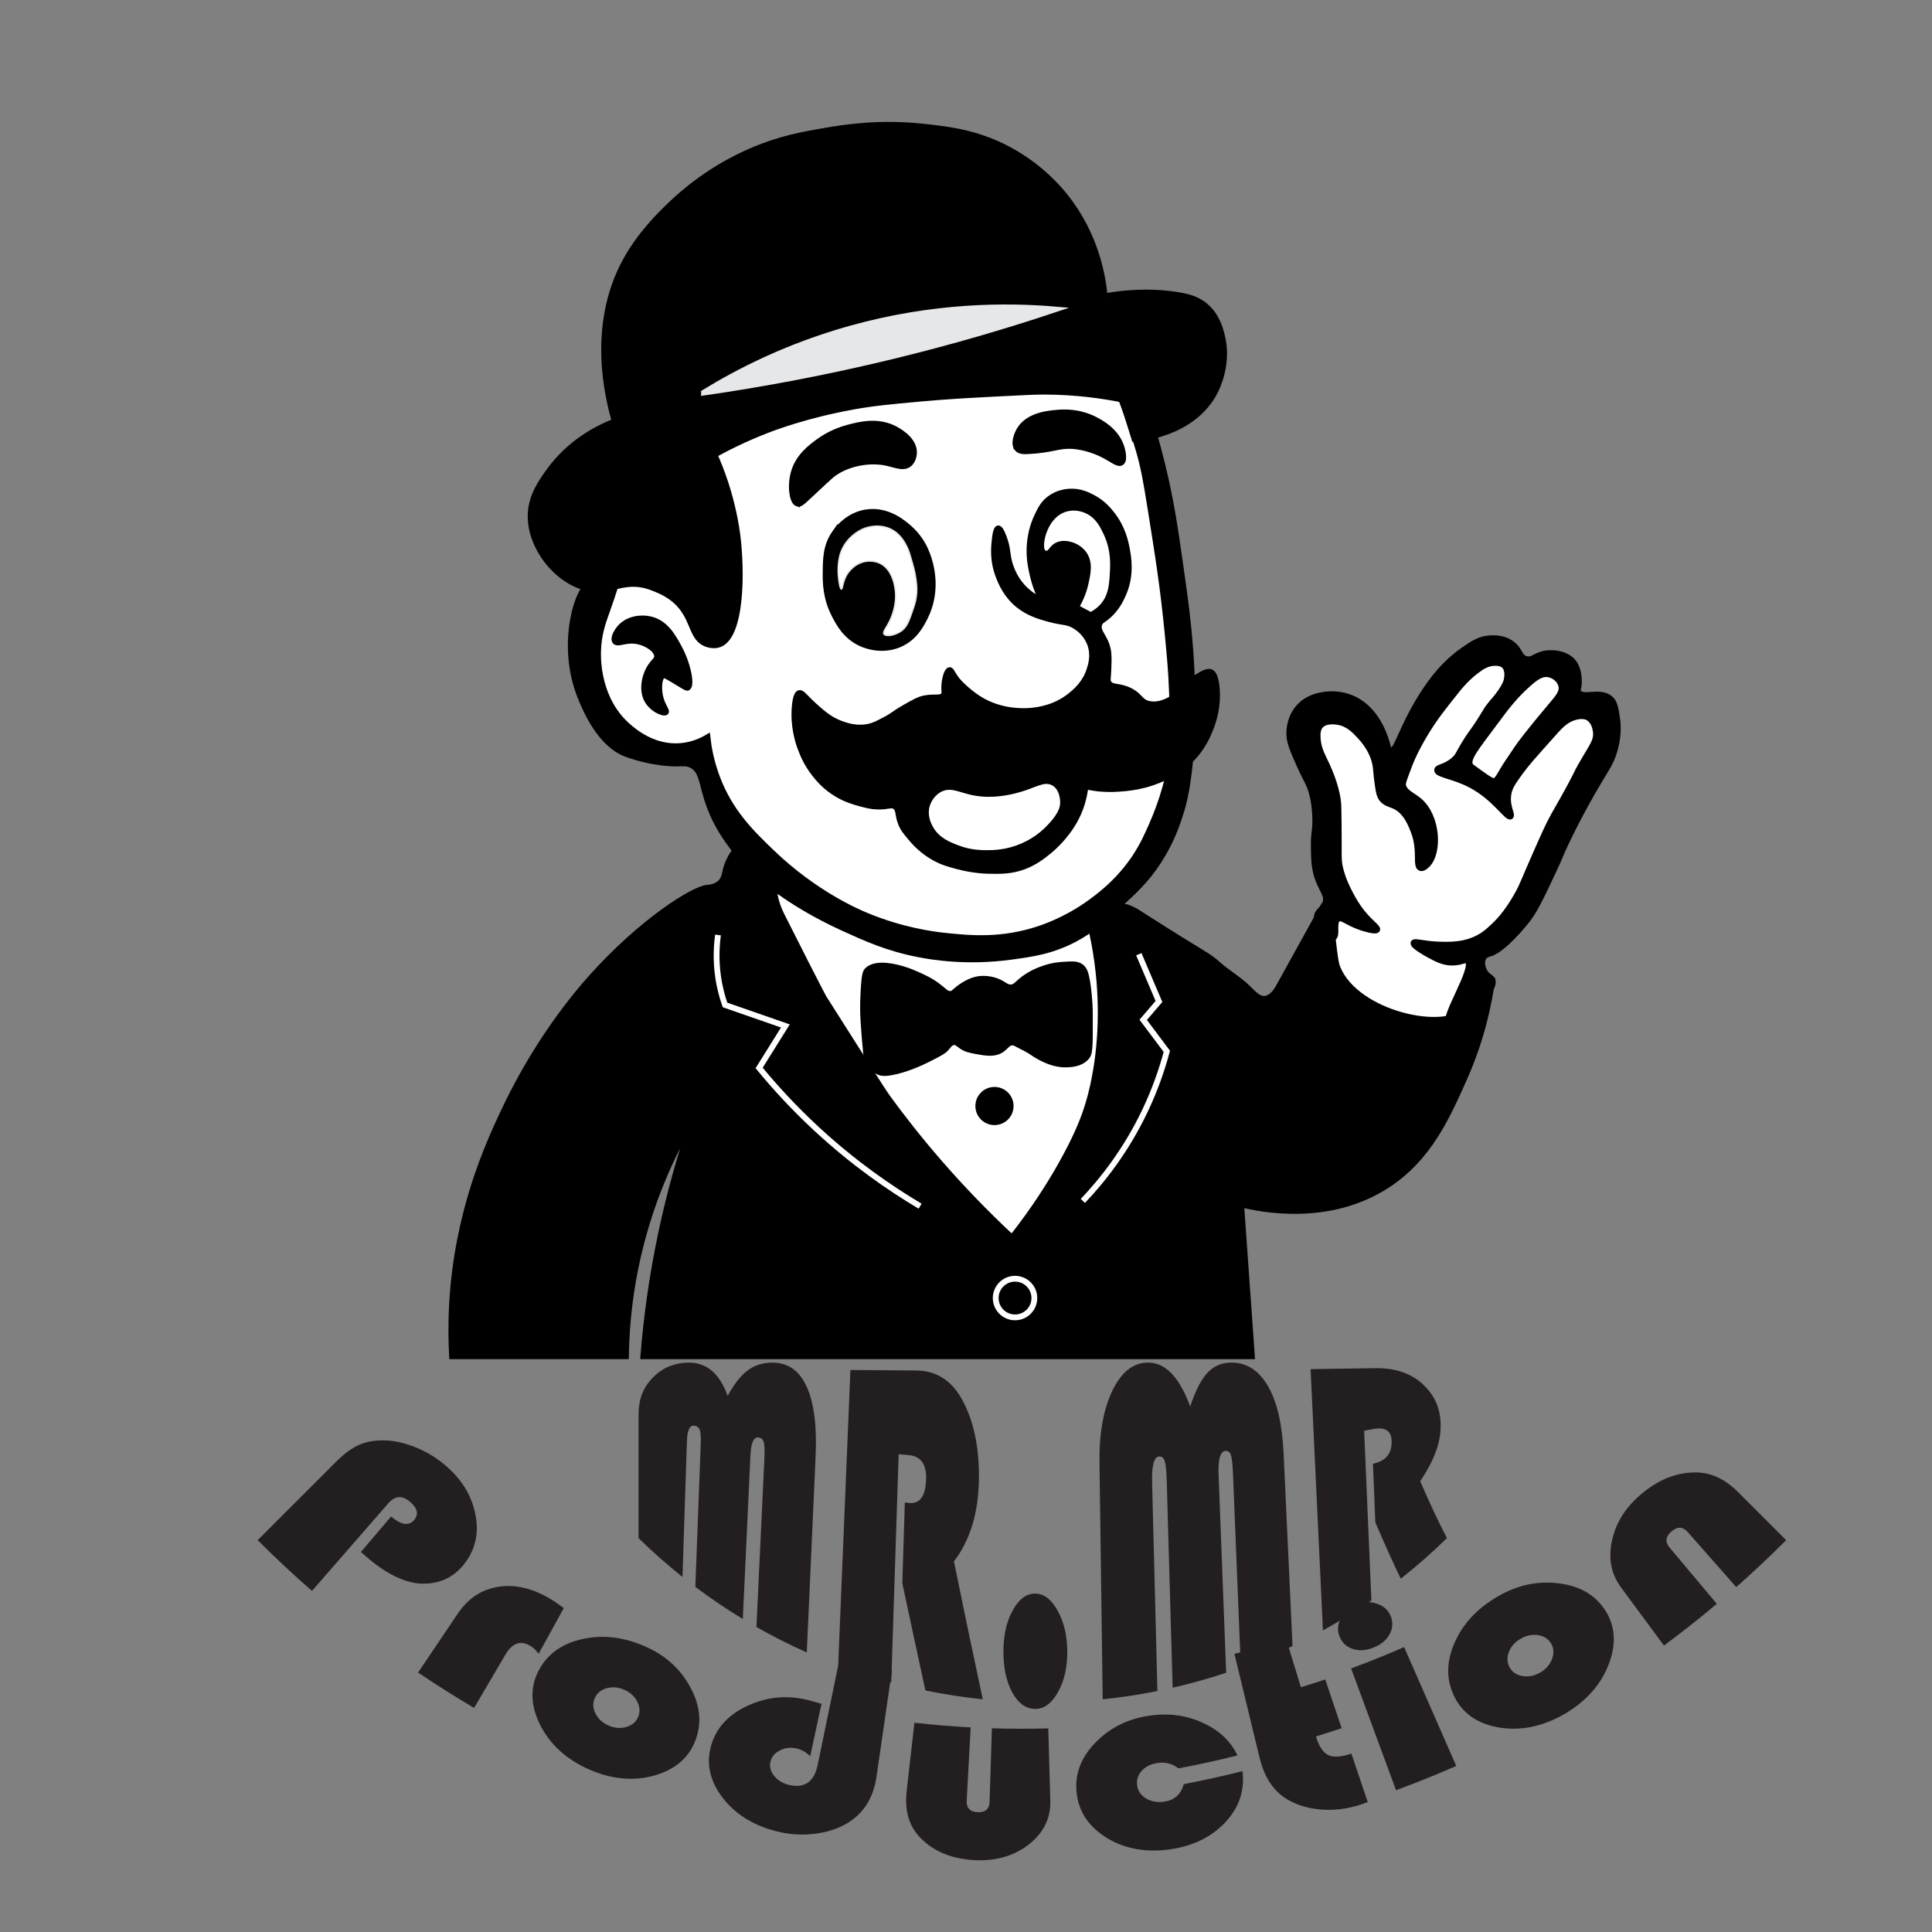 <?xml version="1.0" encoding="UTF-8"?>
<svg xmlns="http://www.w3.org/2000/svg" version="1.1" viewBox="0 0 1000 1000">
  <rect x="0" y="0" width="1000" height="1000" fill="#808080" stroke="none"/>
  <!-- Generator: Adobe Illustrator 30.0.0, SVG Export Plug-In . SVG Version: 2.1.1 Build 123)  -->
  <defs>
    <style>
      .st0, .st1, .st2, .st3, .st4, .st5, .st6 {
        stroke-miterlimit: 10;
      }

      .st0, .st1, .st7, .st3, .st4 {
        fill: #fff;
      }

      .st0, .st2 {
        stroke: #000;
      }

      .st0, .st2, .st3, .st5, .st6 {
        stroke-width: 3px;
      }

      .st1, .st4 {
        stroke-width: .75px;
      }

      .st1, .st6 {
        stroke: #e6e7e8;
      }

      .st8 {
        fill: #231f20;
      }

      .st3, .st4, .st5 {
        stroke: #fff;
      }

      .st6 {
        fill: #e6e7e8;
      }
    </style>
  </defs>
  <g id="tux">
    <path class="st7" d="M457.68,579.49c16.1,20.75,14.7,15.93,29.43,34.87,13.92,17.89,17.72,25.47,27.85,27.85,8.87,2.08,16.66-1.22,20.6-2.94,22.39-9.82,30.48-36.19,34.87-50.49,4.44-14.47.84-11.19,6.11-59.32,3.15-28.69,5.98-44.03-2.72-50.49-4.43-3.29-10.1-2.97-14.72-2.72-13.94.78-18.43,9.17-30.11,14.04-10.93,4.55-24.42,1.67-51.4-4.08-18.49-3.94-27.74-5.91-36-10.64-15.26-8.74-21.23-19.24-35.77-19.92-4.93-.23-11.4-.54-14.72,3.4-8.74,10.37,11.98,41.34,41.89,86.04,10.08,15.06,17.91,25.69,24.68,34.42Z"/>
    <path class="st2" d="M385.68,436.85c5.88-1.15,13.55,7.15,14.94,14.94.56,3.1-.32,3.68,0,8.15.48,6.8,2.95,11.82,4.53,14.94,19.91,39.5,21.28,41.66,21.28,41.66,20.33,32.07,30.5,48.11,33.06,51.62,14.43,19.83,35.33,45.43,64.3,72.45,11.78-14.91,20.11-28.3,25.81-38.49,8.53-15.25,11.78-24.41,13.58-30.34,2.31-7.57,3.34-13.42,4.08-17.66,1.11-6.41,4.05-25.53,1.36-50.72-.7-6.58-1.99-15.45-4.53-25.81,2.16-2.8,6.87-7.99,13.58-8.6,5.34-.49,9.44,2.16,13.13,4.53,34.7,22.27,33.34,20.08,39.85,25.81,4.92,4.33,10.75,7.6,15.4,12.23,2.8,2.78,5.31,5.68,8.6,5.43,3.25-.24,5.58-3.42,6.79-5.43,7.85-14.19,15.7-28.38,23.55-42.57,2.4.31,5.54,1.15,7.25,3.62,2.2,3.19.24,6.48.45,10.42.55,10.05,14.89,17.04,22.64,20.83,6.33,3.09,11.31,4.17,21.28,6.34,9.01,1.96,11.33,1.56,13.13.91,6.48-2.35,7.46-8.43,12.68-9.06,2.24-.27,5.53.43,9.96,4.98-1.66,12.28-5.35,30.63-14.49,51.17-8.93,20.05-18.38,41.29-39.85,55.25-30.23,19.66-65.24,12.5-75.62,9.96,1.86,26.19,3.71,52.39,5.57,78.58h-315c1.5-18.96,4.29-40.39,9.21-63.64,4.65-21.98,10.38-41.68,16.3-58.87-8.4,14.18-18.3,34.13-25.36,59.32-6.97,24.89-8.91,46.83-9.15,63.19h-90c-.36-6.57-.62-15.88,0-27,2.61-47.15,18.32-81.69,26.25-98.68,17.2-36.87,37.53-61.03,45.28-69.74,26.65-29.9,53.58-46.54,60.68-47.09.71-.06,4.3-.19,6.79-2.72,1.98-2.01,2.08-4.33,2.72-6.79,1.29-4.96,5.19-12.2,9.96-13.13Z"/>
    <path class="st5" d="M371.64,483.94c-.75,5.47-1.18,12.79,0,21.28.81,5.85,2.2,10.88,3.62,14.94,10.42,3.62,20.83,7.25,31.25,10.87-4.53,7.25-9.06,14.49-13.58,21.74,8.24,10.04,18.13,20.83,29.89,31.7,18.85,17.42,37.43,30.34,53.43,39.85"/>
    <path class="st5" d="M589.45,493.91c3.47,8.15,6.94,16.3,10.42,24.45l-8.15,9.51c4.08,5.43,8.15,10.87,12.23,16.3-2.44,9.15-6.01,19.63-11.32,30.79-9.91,20.81-22.21,36.19-32.15,46.64"/>
    <circle class="st2" cx="514.74" cy="572.47" r="8.38"/>
    <circle class="st5" cx="525.38" cy="671.87" r="10"/>
    <path class="st2" d="M449.08,502.06c-1.12,1.01-1.76,2.26-2.26,14.04-.38,8.83.22,15.41,1.42,28.58.08.89.27,2.8,1.36,4.92.32.63,1.87,3.65,4.92,5.09,1.98.94,4.08.97,8.49,0,2.14-.47,8.49-1.99,17.32-6.45,5.32-2.69,7.98-4.03,9.34-5.6,1.2-1.38,2.27-3.13,4.08-3.23,1.47-.08,2.37.98,3.91,2.04,2.47,1.7,4.78,2.11,8.15,2.72,4.28.77,8.93,1.61,12.57-.85,2.28-1.54,3.34-3.83,5.77-3.74.95.04,1.61.42,2.38.85,2.47,1.39,5.14,2.46,7.47,4.08,2.06,1.42,9.68,6.68,17.83,6.45,2.33-.07,7.03-.2,10.19-3.4,2.11-2.13,2.17-4.26,2.09-22.42,0-1.89-.05-7.61-1.08-14.94-.9-6.47-1.78-8.56-3.57-9.85-2.01-1.45-4.35-1.31-8.94-1.02-2.03.13-5.54.37-9.91,1.87-2.43.83-7.39,2.53-12.23,6.62-2.18,1.85-2.91,2.98-4.75,3.23-2.65.36-3.81-1.62-7.53-3.11-.71-.28-5.56-2.16-10.87-.91-4.24,1-8.07,3.83-9.51,4.98-1.92,1.54-2.26,2.24-3.51,2.43-2.48.38-3.69-1.99-8.49-5.26-2.94-2-5.47-3.15-8.66-4.58-1.47-.66-4.43-2-7.47-2.89-3.24-.95-13.69-4-18.51.34Z"/>
  </g>
  <g id="head">
    <path class="st7" d="M308.7,305.08c-2.02,11.94-5.03,14-5.66,25.13-.73,13.01,2.65,23.07,4.3,27.85,3.34,9.64,5.94,17.14,13.36,23.55,1.01.87,14.29,12.03,30.11,9.96,5.65-.74,7.58-2.63,10.64-1.13,5.67,2.78,3.82,11.62,8.83,22.87,1.38,3.11,3.01,5.77,12,16.08,13.8,15.82,20.7,23.73,26.94,28.75,13.32,10.71,25.57,15.15,41.89,21.06,11.88,4.3,24.25,8.78,41.66,10.19,19.67,1.59,34.61-1.65,38.26-2.49,10.25-2.35,30.13-6.91,47.77-23.09,18.65-17.11,24.56-37.82,29.21-54.11,5.53-19.37,5.8-35.57,5.89-44.15.13-13.16-1.21-22.96-3.62-40.53-1.8-13.09-2.38-13.67-7.02-40.98-4.2-24.74-6.3-37.11-6.57-39.62-1.37-12.88-1.76-23.74-7.7-37.81-1.41-3.34-3.62-8.02-5.21-10.42-12.74-19.24-62.56-7.56-134.49,3.85-61.75,9.79-78.88,9.72-103.47,26.04-12.4,8.22-36.09,23.94-37.58,46.19-.66,9.75,3.24,16.42.45,32.83Z"/>
    <path class="st2" d="M319.57,293.75c-1.1-1.46-3.63-3.05-10.42-2.26-.03,1.01-.16,2.86-.91,4.98-1.48,4.22-4.4,6.7-4.98,7.25-5.21,4.87-13.43,32.08-2.26,58.42,1.88,4.43,9.35,22.98,23.09,28.08,14.25,5.28,26.26,4.98,26.26,4.98,3.12-.08,5.21-.39,7.7.91,5.63,2.92,5,9.7,9.06,20.83,3.78,10.39,9.05,17.47,12.23,21.74,1.79,2.41,5.84,7.59,13.58,14.49,3.64,3.24,17.7,15.43,43.47,27.17,11.88,5.41,22.88,10.42,38.94,13.58,7.54,1.48,25.27,4.35,47.55,1.36,11.21-1.5,21.8-2.93,33.96-9.51,8.2-4.44,13.54-9.3,21.74-16.75,8.08-7.35,14.79-13.45,21.28-23.55,6.69-10.4,9.64-19.57,11.32-24.91,1.24-3.94,4.01-13.52,5.43-33.96.53-7.67,1.17-21.09,0-42.11-1.1-19.74-3.09-33.79-5.89-53.43-2.44-17.19-4.55-31.7-9.06-50.26-2.99-12.31-5.83-21.43-7.25-25.81-2.84-8.81-5.67-16.43-8.15-22.64-3.92-.3-7.85-.6-11.77-.91,1.73,4.29,4.11,10.34,6.79,17.66,2.88,7.86,5.79,15.78,8.15,24,2.39,8.32,3.62,14.81,5.89,28.98,4.11,25.67,6.7,41.79,9.06,66.11,1.07,11.06,1.86,19.28,2.26,30.79,1.05,29.7-1.78,41.96-2.72,45.74-.51,2.05-2.8,11.06-7.7,22.19-2.34,5.32-4.77,10.84-9.06,17.21-7.4,10.98-15.61,17.48-19.92,20.83-12.69,9.87-24.7,14.27-29.43,15.85-19.57,6.51-35.9,4.85-48,3.62-7.84-.8-23.21-3-41.21-10.42-4.51-1.86-26.61-11.22-48.91-32.6-11.01-10.56-21.84-21.17-28.53-38.94-3.11-8.26-4.4-15.6-4.98-20.83-2.91,1.72-7.76,4.03-14.04,4.53-13.79,1.09-23.76-7.44-26.72-9.96-16.37-14-15.92-35.55-15.85-38.94.18-8.92,2.59-15.37,4.53-20.83,6.79-19.1,6.52-21.2,5.43-22.64Z"/>
  </g>
  <g id="face">
    <path class="st2" d="M318.37,331.95c1.35,1.83,5.49-1.27,11.77,0,4.79.97,9.88,4.3,9.96,7.7.04,1.83-1.4,2.43-3.17,4.98-3.28,4.74-4.77,12.03-2.26,17.21,2.55,5.26,8.95,7.8,9.96,6.79.82-.82-2.31-3.66-3.17-9.51-.5-3.4-.35-8.66,1.81-9.51.91-.36,1.77.23,8.15,4.08,3.74,2.25,4.12,2.46,4.53,2.26,2.2-1.07.36-11.83-4.53-20.83-3.04-5.6-6.81-12.53-14.49-14.49-5.03-1.28-11.41-.35-15.4,3.62-2.28,2.27-4.35,6.1-3.17,7.7Z"/>
    <path class="st2" d="M412.85,260.7c1.23.35,2.48-.83,4.98-3.17,7.33-6.86,11-10.28,12.23-11.32,7.06-5.98,18.79-8.56,28.08-6.79,5.1.97,9.13,3.18,12.23.91,2.72-1.99,2.72-5.97,2.72-6.34-.09-7.12-9.27-11.66-10.42-12.23-8.76-4.33-17.84-1.95-23.55-.45-8.05,2.11-13.41,5.79-15.4,7.25-4.08,3-10.22,7.5-12.68,15.4-2.23,7.15-1.08,15.93,1.81,16.75Z"/>
    <path class="st2" d="M526.51,232.17c-1.98-2.31-.43-7.12,1.36-9.96,4.62-7.36,15.04-8.23,19.47-8.6,2.9-.24,11.46-.85,20.38,4.08,2.63,1.45,10.03,5.54,12.68,13.58.13.4,2.15,6.7,0,8.15-1.76,1.18-4.83-1.86-10.42-4.53-1.51-.72-8.32-3.86-15.85-4.08-6.8-.2-9.8,2.12-22.19,2.72-1.76.09-4.14.16-5.43-1.36Z"/>
    <path class="st2" d="M432.09,275.87c-4.64,6.62-4.7,13.41-4.75,20.6-.04,4.99.02,13,4.53,21.74,2.24,4.35,5.83,11.31,14.04,14.94,1.72.76,10.27,4.31,19.47.45,8.15-3.42,11.61-10.47,13.58-14.49,5.85-11.91,3.41-23.3,2.72-26.26-.87-3.69-3.02-12.36-10.87-19.36-2.81-2.51-11.36-10.13-22.64-8.26-9.75,1.61-15.09,9.24-16.08,10.64Z"/>
    <path class="st1" d="M435.49,304.91c.79,0,.45-5.14,4.31-9.55.05-.05.12-.14.22-.24.69-.75,3.38-3.69,7.7-4.53.53-.1,4.18-.77,7.7.91,7.32,3.47,8.04,13.86,8.15,15.4.47,6.7-2.17,12.67-2.77,13.98-1.92,4.17-4.03,6.14-3.23,7.3,1.01,1.47,5.88.71,9.17-1.81,2.71-2.08,3.67-4.86,5.6-10.42.95-2.74,1.74-5.05,2.04-8.32.33-3.6-.11-6.42-.51-9-.44-2.83-1.02-4.9-1.71-7.36-1.16-4.11-1.74-6.17-2.7-8.09-1.2-2.38-3.48-6.93-8.6-9.34-4.46-2.1-8.66-1.45-10.11-1.2-4.02.68-6.7,2.54-8,3.47-1.44,1.03-5.16,3.96-7.25,9.11-1.09,2.71-1.32,5.01-1.53,7.13-.06.64-.33,3.58.17,7.47.13.99.66,5.1,1.36,5.09Z"/>
    <path class="st2" d="M519.72,278.58c-.59-1.63-1.91-5.23-3.06-5.09-.24.03-1.12.3-1.7,5.09-.51,4.25-1.37,11.37,2.04,20.04,1.22,3.09,3.84,9.51,10.19,14.6,5.35,4.28,11.19,5.9,15.62,7.13,7.43,2.06,9.91,1.13,14.26,4.08,1.22.82,5.18,3.59,7.13,8.83,2.19,5.87.46,11.13-.34,13.58-2.33,7.12-7.26,11.17-9.85,13.25-8,6.41-16.64,7.42-20.38,7.81-1.47.15-13.29,1.24-24.45-4.75-5.13-2.75-9.15-6.48-9.85-7.13-2.22-2.08-3.4-3.18-4.75-5.09-1.83-2.58-2.21-4.13-3.06-4.08-1.38.09-2.45,4.33-2.72,7.47-.3,3.44.48,4.25-.34,5.43-1.45,2.08-4.65.68-9.85,1.7-3.07.6-5.67,2.1-10.87,5.09-4.94,2.85-5.24,3.7-9.85,6.11-3.6,1.89-5.4,2.83-7.81,3.4-6.48,1.52-12.07-.44-14.6-1.36-4.97-1.81-8.4-4.59-9.85-5.77-3.72-3.06-6.79-6.11-6.79-6.11-2.95-2.93-3.97-4.34-5.09-4.08-.6.14-1.83.91-2.38,6.79-.97,10.51,1.96,18.96,2.72,21.06,1.12,3.08,3.05,8.28,7.47,13.92,1.81,2.31,5.62,7.08,12.23,10.87,4.45,2.55,8.44,3.66,11.21,4.42,3.55.97,6.03,1.64,9.51,1.7,5.3.09,6.93-1.36,8.83,0,2.14,1.53,1.12,4.09,3.06,8.83,1.15,2.81,2.56,4.47,5.09,7.47,1.69,2,5.39,6.29,11.55,9.85,4.52,2.61,8.26,3.61,12.57,4.75,8.09,2.15,14.56,2.35,16.64,2.38,5.85.09,11.39.17,18-2.38,5.65-2.18,9.51-5.29,12.23-7.47,4.02-3.24,6.82-6.41,8.49-8.49,1.95-2.43,5.55-6.98,8.15-13.92,1.64-4.38,2.38-8.38,2.72-11.55,1.32.32,3.19.72,5.43,1.02,1.01.14,5.26.68,10.87.34,5.12-.31,14.92-.9,25.81-6.45,3.14-1.6,7.4-3.82,11.89-8.15,6.68-6.45,9.45-13.34,10.87-16.98,1.21-3.09,3.94-10.97,3.06-20.72-.61-6.76-2.37-7.85-3.06-8.15-.49-.22-2.39-.9-8.83,3.74-7.74,5.57-8.05,8.76-13.58,11.21-1.8.8-5.86,2.6-10.19,1.36-4.12-1.18-3.87-3.79-8.83-6.45-5.94-3.19-9.87-1.37-11.55-4.42-.68-1.24-.2-1.85,0-7.47.09-2.47.19-5.29,0-7.47-.74-8.47-6.23-10.94-4.75-15.28.72-2.12,2.17-1.96,5.43-5.09,4.16-4,6.03-8.32,7.13-10.87,4.23-9.77,2.45-19.12,1.7-23.09-.66-3.48-2.15-10.86-7.81-18-1.65-2.08-4.62-5.75-9.85-8.49-2.45-1.29-6.6-3.46-12.23-3.06-1.44.1-5.96.49-10.19,3.74-3.3,2.54-4.71,5.51-6.45,9.17-.57,1.2-2.52,5.47-3.4,11.55-.98,6.77-.1,12.1.34,14.6.9,5.2,2.38,9.51,2.38,9.51,1.48,4.32,2.61,5.95,2.04,6.45-1.04.91-6.67-2.71-10.53-7.81-3.88-5.13-5.18-10.72-5.43-11.89-.84-3.83-.58-6.29-2.38-11.21Z"/>
    <path class="st4" d="M541.45,284.7c-1.02-.37-.89-4.5.34-8.15.56-1.67,3.27-9.71,10.87-11.55,4.44-1.07,8.15.56,9.17,1.02,5.2,2.37,7.41,7.09,9.17,10.87,3.76,8.05,3.33,15.31,3.06,20.04-.33,5.68-.73,11.1-4.75,15.62-1.68,1.89-3.49,3.05-4.75,3.74-1.7-.91-3.4-1.81-5.09-2.72,1.28-2.3,2.99-5.88,4.08-10.53,1.29-5.51,2.74-11.72-.68-16.98-2.72-4.19-7.09-5.56-7.81-5.77-1.17-.35-5.21-1.55-8.83.34-3.07,1.6-3.88,4.39-4.75,4.08Z"/>
    <path class="st3" d="M510.89,438.55c-3.04,0-8.19-.06-14.26-2.38-4.21-1.61-9.68-3.7-12.57-9.17-.67-1.26-2.71-5.13-1.36-9.51.12-.39,1.32-4.08,4.75-6.11,5.3-3.13,9.63,1.42,20.38,2.38,9.42.84,18.04-1.6,20.72-2.38,8.3-2.41,12.28-5.57,15.62-3.4,3.26,2.12,3.07,7.48,3.06,7.81-.05,1.04-.36,3.98-5.09,9.17-2.04,2.24-6.39,6.89-13.92,10.19-7.64,3.34-14.25,3.4-17.32,3.4Z"/>
  </g>
  <g id="text">
    <g>
      <path class="st8" d="M330.51,796.14v-63.9c0-7.9,2.3-13.89,7.11-18.94,4.81-5.01,11.13-7.99,18.8-8.01,9.1-.05,15.89,5.26,20.23,17.2,3.23-5.92,6.63-10.34,10.17-13.05,3.54-2.7,7.83-4.15,12.85-4.15,7.97-.02,13.88,3.88,17.75,12.2,3.87,8.28,5.45,20.46,4.75,36.06-1.53,33.92-3.06,67.84-4.58,101.76-8.85-3.94-17.55-8.33-26.06-13.17,1.37-28.95,2.73-57.91,4.1-86.86.2-4.3.11-7.2-.27-8.67-.38-1.48-1.26-2.32-2.63-2.54-2.57-.41-4,2.6-4.3,9.03-1.32,28.3-2.63,56.6-3.95,84.9-8.4-5.09-16.6-10.63-24.57-16.62.93-24.56,1.85-49.12,2.78-73.68.14-3.6,0-6.06-.42-7.37-.42-1.31-1.3-2.09-2.65-2.37-2.52-.5-3.88,2.11-4.06,7.86-.77,23.47-1.54,46.94-2.31,70.41-7.83-6.24-15.42-12.94-22.73-20.08Z"/>
      <path class="st8" d="M465.15,752.73c-1.28,39.36-2.57,78.71-3.85,118.07-9.26-2.49-18.42-5.44-27.45-8.83,2.11-50.96,4.21-101.91,6.32-152.87,11.29.11,22.58.19,33.87.26,10.32.05,18.19,4.86,23.72,14.67,6.16,10.96,9.18,24.96,8.93,41.78-.26,17.14-4.52,31.47-12.94,42.34,4.81,23.61,9.79,47.47,14.94,71.41-9.95-1.03-19.87-2.55-29.7-4.57-4.08-18.72-8.06-37.26-11.95-55.51.43-13.93.87-27.86,1.3-41.8.71.08,1.42.16,2.13.24,5.69.63,8.66-3.54,8.89-12.42.21-7.83-2.95-11.94-9.46-12.41-1.58-.12-3.17-.24-4.75-.37Z"/>
      <path class="st8" d="M535.84,824.82c4.49.04,8.34,2.98,11.6,8.87,3.26,5.88,4.93,12.89,4.98,21.09.05,8.2-1.54,15.24-4.8,21.06-3.26,5.82-7.23,8.75-11.89,8.69-4.84-.07-8.82-3.02-11.89-8.74-3.07-5.72-4.55-12.9-4.47-21.5.08-8.35,1.74-15.32,4.94-21.01,3.21-5.69,7.04-8.5,11.52-8.46Z"/>
      <path class="st8" d="M570.76,879.56c-.56-40.86-1.11-81.72-1.67-122.58-.2-15.2,2.08-27.68,6.75-37.32,4.68-9.64,10.8-14.38,18.46-14.38,9.09.01,16.3,7.79,21.74,22.73,2.73-8.29,5.74-14.12,9.04-17.59,3.3-3.47,7.45-5.15,12.47-5.15,7.97.01,14.25,4.31,18.88,12.41,4.62,8.13,7.28,19.56,7.98,34.78,1.53,33.17,3.06,66.35,4.6,99.52-8.77,4.18-17.7,7.92-26.76,11.2-1.35-33.41-2.7-66.82-4.05-100.23-.2-4.97-.56-8.23-1.09-9.8-.52-1.57-1.49-2.28-2.88-2.14-2.62.26-3.79,4.29-3.49,12.1,1.31,34.24,2.61,68.47,3.92,102.71-9.13,3.03-18.38,5.61-27.71,7.75-1.01-35.61-2.03-71.22-3.04-106.82-.15-5.21-.49-8.68-1.03-10.41-.54-1.73-1.51-2.55-2.92-2.46-2.64.17-3.86,4.66-3.63,13.49.91,35.97,1.82,71.93,2.74,107.9-9.37,1.88-18.82,3.31-28.31,4.29Z"/>
      <path class="st8" d="M706.08,740.57c1.25,29.27,2.5,58.53,3.75,87.8-8.15,5.63-16.52,10.81-25.08,15.54-2.13-45.08-4.26-90.16-6.39-135.25,11.27-.15,22.53-.31,33.79-.5,10.28-.14,18.37,2.92,24.07,8.1,6.36,5.86,9.41,12.59,9.46,21.62.04,9.19-3.54,18.28-10.58,28.81,4.97,11.5,9.62,21.38,13.83,29.45-7.67,7.49-15.65,14.49-23.89,21-4.21-8.72-8.62-18.49-13.17-29.21-.41-10.08-.83-20.16-1.24-30.25.67-.2,1.34-.4,2-.6,5.33-1.64,7.87-5.47,7.66-11.38-.18-5.22-3.38-7.19-9.64-6.01-1.52.29-3.05.58-4.57.87Z"/>
    </g>
    <g>
      <path class="st8" d="M186.8,803.31c5.21-6.12,10.43-12.24,15.64-18.37,5.28,4.5,9.31,5.02,11.97,1.75,2.44-3,1.66-6.11-2.28-9.44-3.98-3.37-7.68-3.11-11.17.89-13.16,15.11-26.32,30.22-39.48,45.32-9.6-8.38-18.98-17.14-28.12-26.28,13.5-13.5,27-27,40.5-40.5,4.19-4.19,8.16-7.1,11.88-8.76,3.72-1.66,7.96-2.44,12.73-2.4,5.33.07,10.78,1.27,16.42,3.53,5.64,2.26,10.7,5.28,15.28,9.12,8.28,6.95,13.42,14.9,15.62,24.39,2.2,9.47.85,18.02-4.52,25.63-5.21,7.37-12.32,11.35-21.54,11.52-8.41.18-18.19-3.96-28.79-12.81-1.39-1.19-2.77-2.39-4.15-3.59Z"/>
      <path class="st8" d="M291.81,832.36c-4.33,7.87-8.67,15.75-13,23.62-1.44-1.92-2.94-3.33-4.5-4.21-4.97-2.82-9.21-1.28-12.77,4.76-5.38,9.16-10.77,18.32-16.15,27.48-9.81-5.77-19.48-11.87-28.99-18.3,6.84-10.16,13.68-20.31,20.52-30.47,5.43-8.05,12.51-12.57,21.05-13.92,8.55-1.35,17.18.66,26.28,5.9,2.03,1.17,4.55,2.89,7.58,5.12Z"/>
      <path class="st8" d="M333.71,852.1c10.24,4.43,17.81,11.04,23.08,20.26,5.26,9.2,6.63,18.28,3.57,27.36-3.1,9.18-9.88,15.68-20.71,19.01-10.82,3.32-22.52,2.45-34.5-2.76-11.99-5.21-20.68-13.23-25.73-23.48-5.06-10.28-5-19.7-.41-28.18,4.69-8.66,12.43-13.83,22.89-16.04,10.48-2.21,20.9-.9,31.82,3.83ZM323.06,874.59c-3.04-1.32-6.02-1.59-8.96-.78-2.94.81-5.02,2.48-6.21,5.05-1.17,2.53-1.08,5.2.32,8.01,1.4,2.81,3.67,4.91,6.78,6.26,3.17,1.38,6.27,1.61,9.27.72,3-.9,5.01-2.65,6.06-5.23,1.07-2.62.88-5.28-.53-7.98-1.41-2.7-3.64-4.7-6.74-6.05Z"/>
      <path class="st8" d="M434.39,859.46c9.07,1.86,18.18,3.46,27.33,4.78-2.68,18.47-5.37,36.94-8.05,55.42-1.47,10.17-6,18.02-13.93,23.28-4.56,3.03-10.15,5.08-16.74,6.05-6.59.97-13.19.71-19.68-.77-12.93-2.96-22.95-9.19-29.64-18.17-6.7-9-8.29-18.24-5.29-27.56,2.9-9.04,9.42-15.51,19.14-19.86,9.73-4.36,19.61-5.27,30.15-2.82,1.67.39,4.18,1.1,7.53,2.1-1.95,9.05-3.91,18.09-5.86,27.14-2.13-2.11-4.41-3.45-6.86-4.01-3.1-.71-5.96-.42-8.64.88-2.68,1.3-4.37,3.25-5.04,5.86-.64,2.52-.03,4.99,1.88,7.38,1.91,2.39,4.55,3.99,7.87,4.75,8,1.82,12.92-1.78,14.7-10.53,3.71-17.97,7.42-35.95,11.13-53.92Z"/>
      <path class="st8" d="M473.3,891.68c9.68,1.09,19.39,1.9,29.11,2.42-.68,12.63-1.36,25.25-2.04,37.88-.21,3.81,1.69,5.84,5.72,6.01,3.97.17,6.01-1.69,6.12-5.51.4-12.64.8-25.28,1.19-37.92,9.73.3,19.46.32,29.19.06.35,12.48.69,24.97,1.04,37.45.25,8.7-3.19,16.2-10.67,22.26-7.47,6.05-16.94,8.97-28.02,8.5-12.63-.54-22.57-4.86-29.42-12.51-5.33-5.98-7.32-13.82-6.22-23.42,1.33-11.74,2.67-23.48,4-35.22Z"/>
      <path class="st8" d="M612.72,923.47c10.19-1.95,20.32-4.19,30.38-6.73,1.23,9.66-1.52,18.47-8.64,26.22-7.11,7.74-16.98,12.64-29.2,14.31-12.93,1.77-24.32-.6-33.62-6.77-9.32-6.19-14.01-14.43-14.53-24.37-.5-9.47,3.27-17.75,10.8-25.08,7.55-7.35,16.6-11.61,27.59-13.11,9.61-1.31,18.44-.12,26.85,3.68,8.41,3.8,14.53,9.37,18.18,16.99-10.12,2.54-20.3,4.77-30.55,6.7-3.11-2.42-6.66-3.34-10.71-2.79-3.46.47-6.17,1.76-8.17,3.9-2,2.14-2.86,4.63-2.54,7.49.33,2.9,1.81,5.2,4.48,6.87,2.67,1.67,5.85,2.27,9.5,1.76,5.34-.74,8.75-3.8,10.16-9.07Z"/>
      <path class="st8" d="M665.81,848.68c2.51,8.21,5.02,16.41,7.54,24.62,4.22-1.29,8.42-2.63,12.61-4.03,2.82,8.41,5.65,16.83,8.47,25.24-4.41,1.48-8.84,2.9-13.29,4.25,1.56,5.11,3.64,8.33,6.27,9.63,2.62,1.3,6.67,1.09,12.07-.72,2.82,8.37,5.64,16.73,8.46,25.1-1.63.59-2.84,1.02-3.64,1.28-7.21,2.37-14.45,3.19-21.58,2.47-7.13-.72-13.18-2.84-18.13-6.26-6.27-4.38-10.43-11.3-12.67-20.6-4.33-17.88-8.66-35.76-12.99-53.65,9.01-2.17,17.98-4.62,26.88-7.33Z"/>
      <path class="st8" d="M726.76,852.51c9,20.51,18,41.02,27,61.54-10.29,4.51-20.68,8.7-31.17,12.56-7.75-21.01-15.5-42.03-23.25-63.04,9.23-3.4,18.38-7.08,27.43-11.05ZM701.96,830.4c3.49-1.41,6.95-1.55,10.45-.43,3.5,1.12,5.93,3.15,7.25,6.15,1.41,3.21,1.34,6.39-.28,9.52-1.61,3.14-4.42,5.54-8.39,7.13-3.96,1.6-7.64,1.81-10.97.67-3.33-1.14-5.58-3.39-6.79-6.67-1.13-3.08-.8-6.22.93-9.45,1.73-3.23,4.32-5.52,7.81-6.92Z"/>
      <path class="st8" d="M775.3,826.28c9.78-5.68,19.76-7.96,30.48-6.86,10.71,1.1,18.95,5.29,24.45,13.14,5.56,7.94,6.66,17.34,2.71,28.17-3.94,10.81-11.79,19.84-23.24,26.47-11.46,6.63-23.1,8.88-34.34,6.85-11.26-2.04-18.77-7.7-22.86-16.44-4.18-8.92-3.77-18.2.66-27.92,4.44-9.74,11.73-17.36,22.15-23.41ZM787.05,848.22c-2.91,1.68-4.91,3.93-6.03,6.79-1.11,2.86-1.01,5.53.34,8.01,1.34,2.44,3.54,3.95,6.65,4.49,3.11.53,6.17-.06,9.15-1.78,3.03-1.75,5.1-4.13,6.19-7.1,1.1-2.97.9-5.64-.55-8.02-1.47-2.42-3.74-3.83-6.78-4.28-3.04-.45-6.02.18-8.98,1.89Z"/>
      <path class="st8" d="M924.52,797.19c-8.42,8.42-17.05,16.52-25.86,24.29-8.36-9.49-16.71-18.98-25.07-28.47-2.56-2.9-5.37-2.98-8.47-.3-3.06,2.63-3.37,5.4-.89,8.37,8.13,9.69,16.26,19.37,24.39,29.06-8.95,7.53-18.08,14.73-27.37,21.61-7.42-10.05-14.84-20.1-22.25-30.15-5.2-7.06-6.6-15.16-4.61-24.27,1.99-9.13,6.8-16.82,14.58-23.53,8.9-7.68,18.15-11.58,28.27-11.68,7.9-.08,15.34,3.15,22.21,10.01,8.35,8.35,16.71,16.71,25.06,25.06Z"/>
    </g>
  </g>
  <g id="hand">
    <path class="st7" d="M693.6,500.25c-1.01-2.53-1.88-10.59-3.62-26.72-1.36-12.56-1.3-14.42-2.26-23.77-3.1-30.12-4.65-45.18-7.7-53.89-2.6-7.43-5.48-13.11-2.94-19.25,2.25-5.45,8.26-10.02,14.49-9.96,7.82.07,12.96,7.42,15.85,11.55,8.01,11.45,6.23,21.87,9.74,22.42,3.04.47,5.63-7.18,13.36-21.28,11-20.08,18.09-27.08,21.74-30.34,10.42-9.31,16.75-9.53,18.57-9.51,4.35.05,4.93,1.71,12.91,3.17,10.6,1.94,12.35-.47,16.98,2.04,5.85,3.18,4.1,7.62,10.64,13.36,7.06,6.2,12.17,3.73,16.08,8.15,2.4,2.71,4.58,8.29-3.17,31.25-3.04,9-7.13,19.26-21.06,46.19-11.54,22.32-13.71,24.9-15.62,26.94-11.18,11.95-19.07,11.3-24.45,21.74-6.76,13.1,1.81,21.65-4.08,28.53-10.87,12.7-56.24,2.4-65.43-20.6Z"/>
    <path class="st2" d="M768.55,503.19c-1.41-2.38-2.03-5.91-.45-7.92.92-1.18,2.32-1.49,2.72-1.58,7.01-1.72,18.14-15.53,19.47-17.21,4.01-5.03,7.2-11.81,13.58-25.36,4.2-8.91,3.44-8.11,7.02-15.62,6.6-13.85,13.67-25.97,15.17-28.53,5.82-9.93,7.48-11.75,9.28-17.43,1.3-4.09,2.81-10.64,1.58-18.34-.79-4.94-1.24-7.78-3.62-9.74-5.25-4.3-14.12.45-16.3-3.17-.8-1.33.32-2.08.23-5.89-.03-1.48-.14-6.14-2.72-9.51-3.29-4.3-9.62-5.22-13.81-4.75-5.91.65-7.33,4.01-10.87,2.94-3.66-1.1-3.01-4.96-7.7-8.15-4.57-3.12-9.89-2.64-11.55-2.49-4.89.44-8.16,2.62-12.91,5.89-5.73,3.94-9.64,8-12,10.64-2.21,2.48-8,9.22-14.49,21.28-6.79,12.63-8.79,20.76-11.32,20.38-1.49-.22-1.42-3.13-3.4-8.15-1.14-2.9-5.02-12.74-14.26-17.89-7.95-4.43-15.89-3.17-17.21-2.94-2.56.44-8.06,1.39-12.45,6.11-4.82,5.17-5.14,11.48-5.21,13.36-.17,4.58,1.62,8.64,5.21,16.75,3.54,8.03,5.05,9.2,6.57,14.94,1.17,4.45,1.41,8.07,1.58,10.87.47,7.69-.78,8.53-.68,16.3.09,6.89.16,11.56,2.26,17.21,2.18,5.83,4.77,7.95,3.85,11.77-.91,3.8-4.03,4.06-4.53,7.47-.81,5.49,6.2,11.91,8.6,10.87,2.26-.98-.39-8.21,2.49-9.74,2.09-1.11,4.63,2.09,12,4.53.94.31,7.44,2.46,8.15,1.13.57-1.06-3.16-3.21-7.7-8.83-3.04-3.77-4.82-7.08-6.11-9.51-1.3-2.45-3.75-7.12-5.21-12.91-1.26-5-.72-6.61-.91-23.77-.07-6.89-.12-10.37-.45-12.45-1.27-7.86-4.35-14.76-5.66-17.66-2.34-5.16-4.37-8.29-4.75-13.81-.28-4.03.58-5.65,1.36-6.57,2.62-3.07,7.84-2.23,9.06-2.04,5.31.85,8.64,4.4,11.09,7.02,1.79,1.91,7.73,8.24,8.6,16.98.13,1.32.36,4.77,1.13,9.74.5,3.18.84,4.54,1.81,5.89,1.82,2.5,4.35,2.87,6.57,3.85,6.12,2.72,8.76,9.76,10.19,13.58,3.58,9.56.62,17.66,3.4,18.57,1.32.43,2.89-1.1,3.4-1.58,6.49-6.28,5.56-25.13-4.08-33.28-3.48-2.94-8.08-4.49-8.38-8.38-.05-.66.03-1.34,1.81-6.11,1.35-3.61,2.02-5.41,2.94-7.47,2.11-4.73,4.56-9.2,7.25-13.58,4.7-7.68,8.57-12.52,16.3-22.19,1.21-1.51,4.6-5.7,9.96-9.74,2.76-2.08,5.64-3.82,9.28-3.85,1.29-.01,3.28,0,4.75,1.36,2.42,2.24,1.58,6.4,1.36,7.47-.17.82-.57,2.34-2.94,5.89-2.45,3.65-3.68,4.51-6.11,7.7-1.97,2.58-1.55,2.51-5.21,8.15-3.52,5.42-3.57,4.96-6.34,9.28-4.59,7.17-4.15,8-6.57,10.19-4.49,4.08-8.75,3.74-8.83,5.43-.11,2.36,8.14,2.94,16.98,7.47,13,6.67,19.27,17.79,21.06,16.53,1.17-.83-2.18-5.15-1.13-11.55.52-3.2,1.91-5.44,4.3-8.83,5.59-7.92,9.17-11.5,17.43-20.83,4.83-5.45,7.64-8.77,12.68-10.19,4.12-1.16,6.26-.07,6.79.23,3.34,1.86,3.96,6.32,4.08,7.47.5,4.96-2.32,7.72-7.92,17.66-2.4,4.26-1.07,2.32-5.43,10.42-5.81,10.8-7.36,12.74-10.87,19.7-1.31,2.59-2.83,6.03-5.89,12.91-7.68,17.29-7.73,18.64-11.09,24.45-4.72,8.16-8.66,12.5-11.77,15.4-2.45,2.28-4.46,4.16-7.7,5.89-7.06,3.77-14.08,3.72-19.47,3.62-8.7-.16-13.8-2.12-14.26-.91-.55,1.45,6.29,5.23,7.47,5.89,4.31,2.38,8.29,4.58,13.36,4.3,4.53-.25,5.84-1.77,7.02-.91,4.54,3.33-13.18,29.68-9.51,32.6,3.53,2.81,25.46-17.14,22.42-22.87-.69-1.29-2.35-1.32-3.85-3.85Z"/>
    <path class="st0" d="M790.06,354.89c4.85-4.47,7.93-6.43,11.32-5.89,3.11.5,6.21,3.06,6.79,6.11.62,3.23-1.79,5.95-4.98,9.74-11.2,13.3-16.6,20.26-19.7,25.13-1.46,2.3-3.09,4.48-4.53,6.79-3.33,5.37-3.88,7.16-5.66,7.47-.75.13-1.53-.03-7.47-4.3-3.04-2.19-4.56-3.28-4.75-3.62-2-3.51,2.69-8.9,13.58-23.55,4.3-5.78,8.39-11.42,15.4-17.89Z"/>
  </g>
  <g id="Hat_x2F_hair">
    <path class="st2" d="M571.79,153.38c-.94-10.1-4.42-31.6-20.38-51.62-3.45-4.33-12.05-14.32-26.26-22.64-17.45-10.21-33.24-12.06-47.55-13.58-22.98-2.45-40.79.48-51.17,2.26-10.4,1.79-22.11,3.8-36.68,9.96-8.25,3.49-25.71,11.81-43.02,28.53-4.79,4.62-15.49,14.96-23.09,28.98-18.09,33.37-9.15,70.19-5.43,82.87-8.34,3.25-23.32,10.57-34.42,26.26-4.1,5.81-8.42,12.07-9.06,20.83-1.22,16.81,12.83,35.1,28.53,38.94,13.18,3.22,19.65-5.69,34.42,0,3.91,1.51,10.49,4.04,15.4,10.42,5.89,7.65,5.55,15.88,12.23,18.57.77.31,3.82,1.43,6.79.45,11.93-3.92,12-38.12,9.51-57.06-1.58-11.98-4.78-22.35-5.89-25.81-2.06-6.41-4.22-11.65-5.89-15.4,6.63-3.66,15.82-8.29,27.17-12.68,4.02-1.56,20.8-7.91,44.83-12.23,10.44-1.88,18.43-2.61,34.42-4.08,14.54-1.33,26.3-1.93,41.66-2.72,12.05-.61,18.08-.92,22.64-.91,16.58.06,30.36,2.08,40.3,4.08,2.11,6.79,4.23,13.58,6.34,20.38,1.64-.09,30.17-2.08,41.66-24.45,1.19-2.31,7.23-14.64,3.62-28.98-.94-3.75-2.71-10.42-8.6-15.4-3.94-3.33-8.45-4.82-15.85-5.89-7.85-1.13-20.29-1.98-36.23.91Z"/>
    <path class="st6" d="M364.4,203.19c18.08-11.1,43.48-24.05,75.62-33.06,43.47-12.17,81.18-12.05,105.96-9.96-25.51,8.51-53.33,16.69-83.32,24-34.96,8.52-67.9,14.64-98.26,19.02Z"/>
  </g>
</svg>